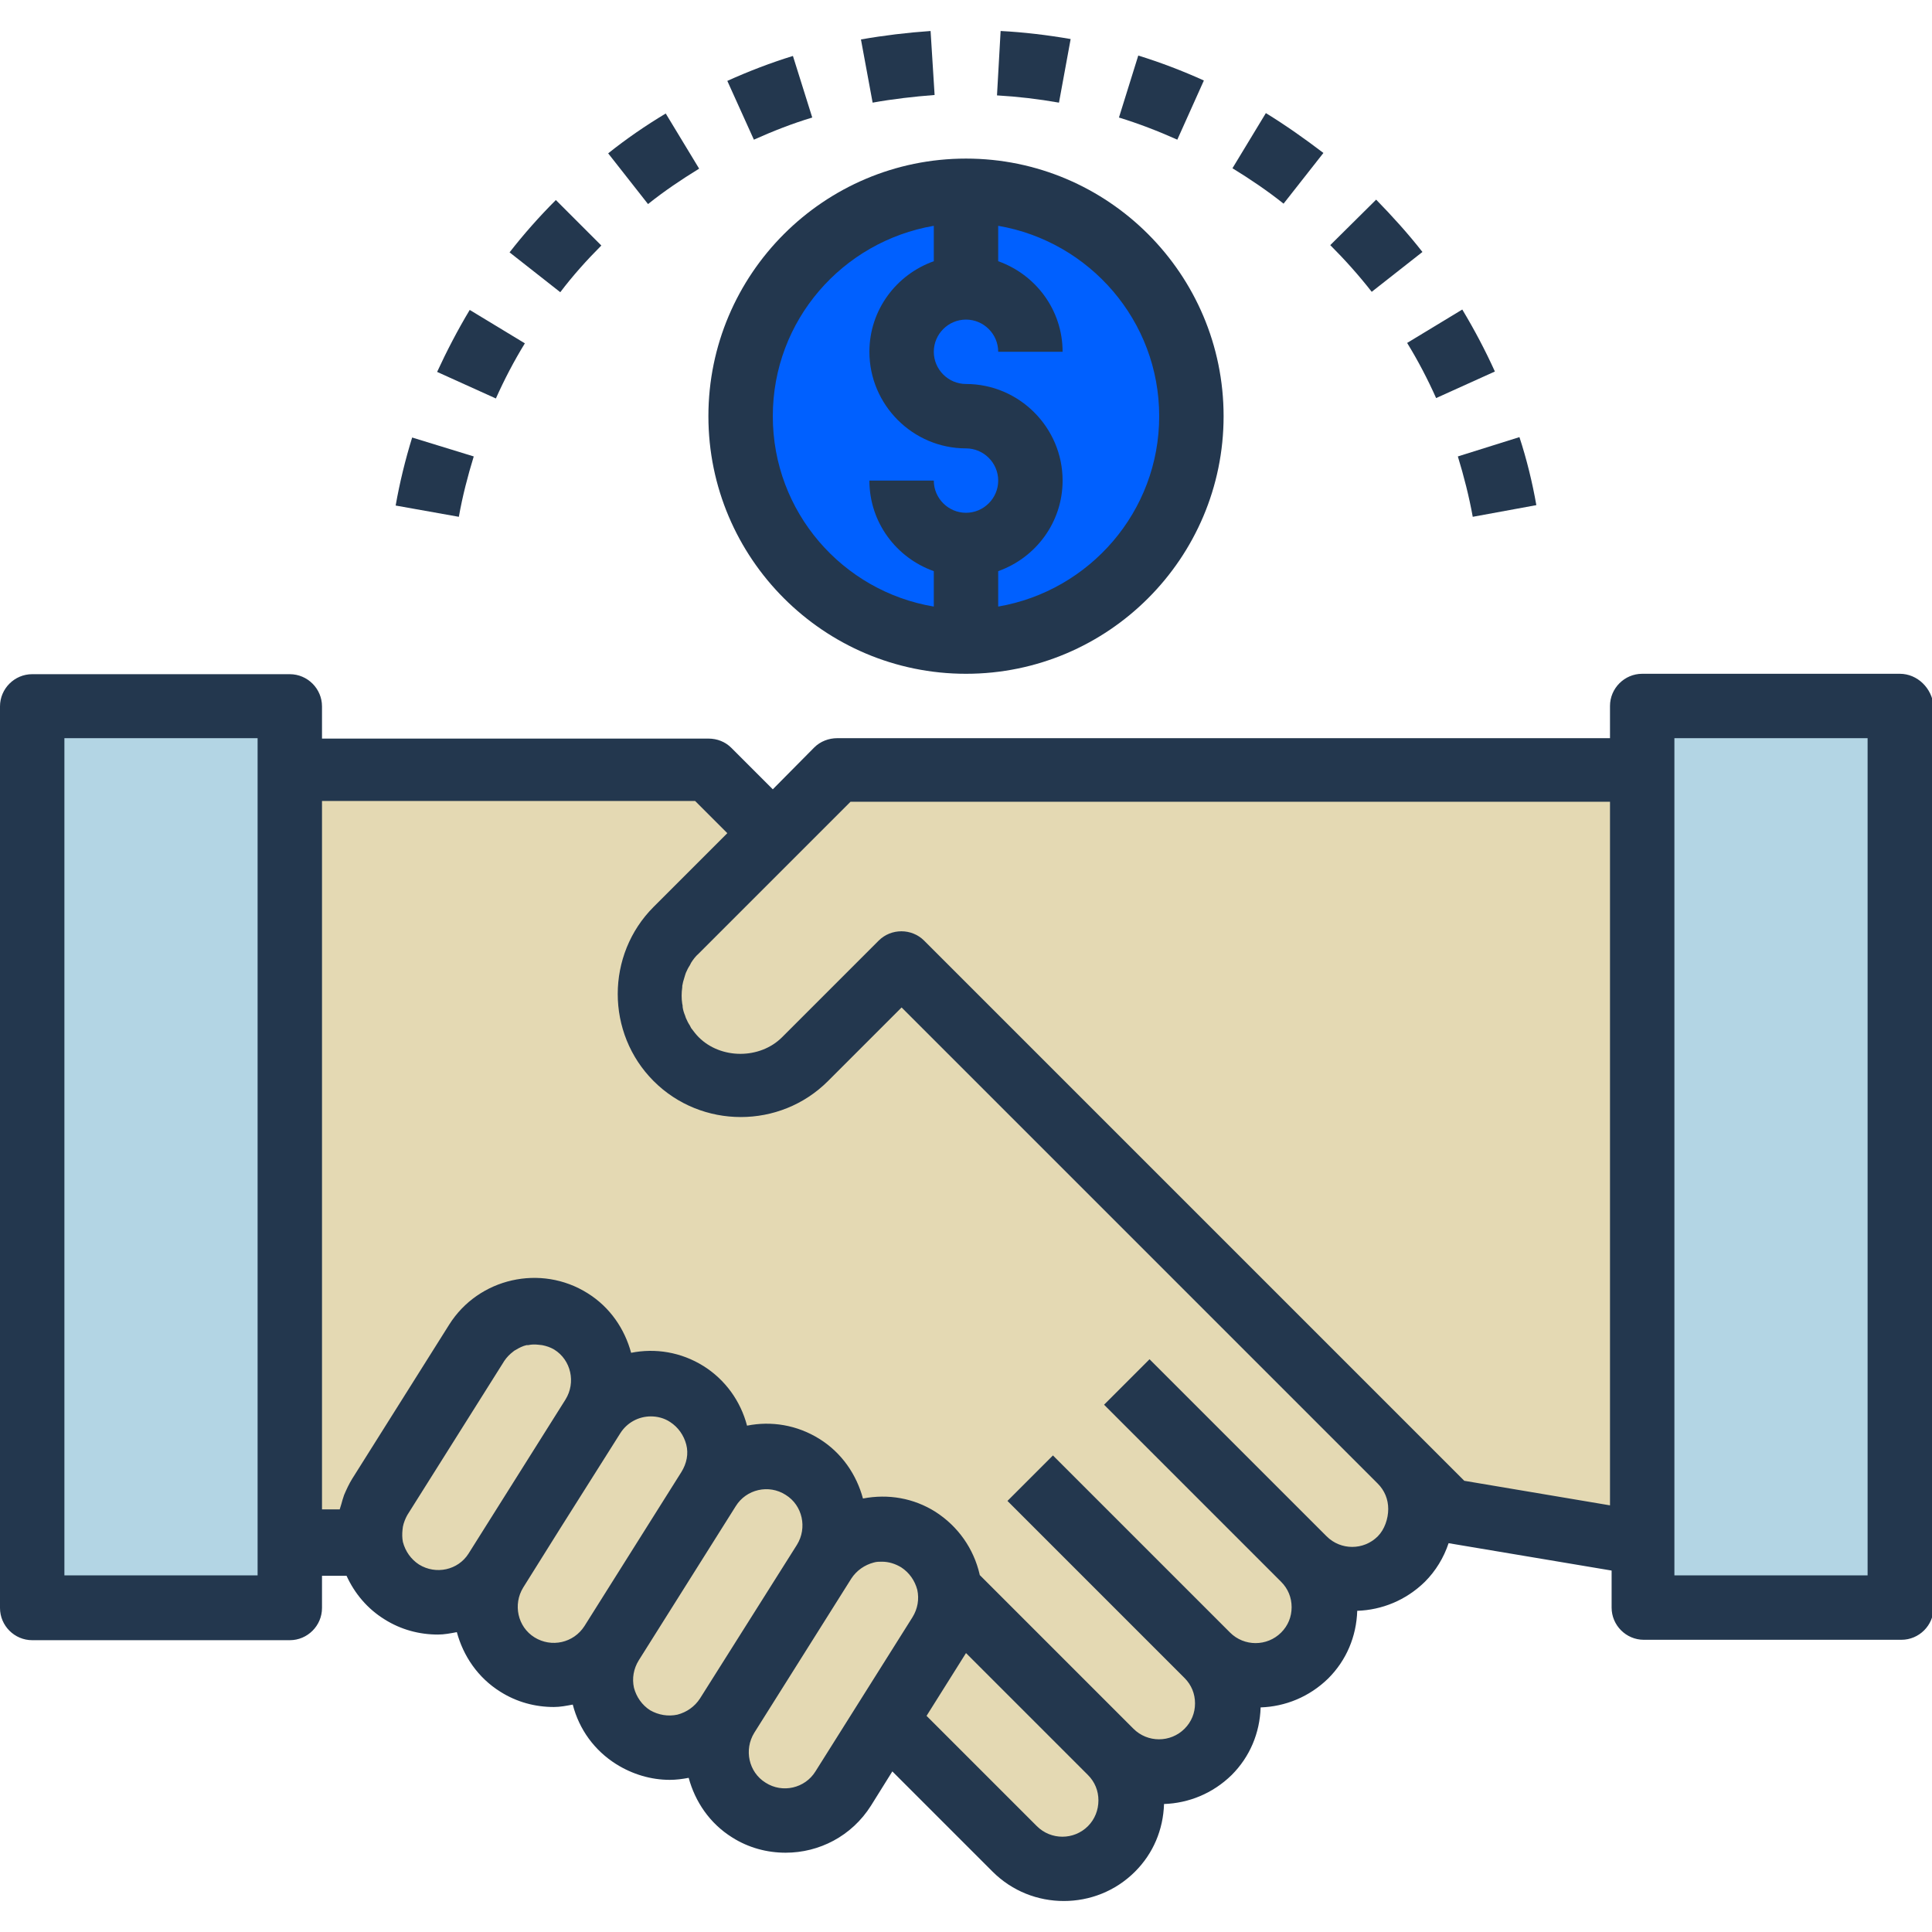 <?xml version="1.0" encoding="utf-8"?>
<!-- Generator: Adobe Illustrator 22.0.1, SVG Export Plug-In . SVG Version: 6.00 Build 0)  -->
<svg version="1.1" id="Capa_1" xmlns="http://www.w3.org/2000/svg" xmlns:xlink="http://www.w3.org/1999/xlink" x="0px" y="0px"
	 viewBox="0 0 480 480" style="enable-background:new 0 0 480 480;" xml:space="preserve">
<style type="text/css">
	.st0{fill:#D45B5B;}
	.st1{fill:#E4D9B3;}
	.st2{fill:#B3D5E4;}
	.st3{fill:#0060FF;}
	.st4{fill:#23374E;}
</style>
<g>
	<path class="st0" d="M92,380.6c0-0.1,0-0.1,0-0.2C92,380.4,92,380.5,92,380.6z"/>
	<path class="st0" d="M92.3,377.8c0.1-0.3,0.2-0.6,0.3-1C92.4,377.1,92.3,377.4,92.3,377.8z"/>
	<path class="st0" d="M93.1,374.9c0.4-1,0.8-1.9,1.4-2.9C93.9,373,93.5,373.9,93.1,374.9z"/>
</g>
<path class="st1" d="M200,263.4c-8.8,8.8-23.2,8.8-32,0s-8.8-23.2,0-32l24-24l-16-16H72v192h20.1c-0.1-0.9-0.2-1.9-0.2-2.8
	c0-0.1,0-0.1,0-0.2c0-0.9,0.1-1.7,0.3-2.6c0.1-0.3,0.2-0.6,0.3-1c0.2-0.6,0.3-1.3,0.6-1.9c0.4-1,0.8-1.9,1.4-2.9l24.1-38.3
	c5-7.9,15.5-10.3,23.4-5.3s10.3,15.5,5.3,23.4c5-7.9,15.5-10.3,23.4-5.3s10.3,15.5,5.3,23.4c5-7.9,15.5-10.3,23.4-5.3
	s10.3,15.5,5.3,23.4c5-7.9,15.5-10.3,23.4-5.3c4.6,2.9,7.3,7.6,7.8,12.7l40.1,40.1l-36-36l36,36c6.6,6.6,17.4,6.6,24,0
	s6.6-17.4,0-24l-44-44l44,44c6.6,6.6,17.4,6.6,24,0s6.6-17.4,0-24l-44-44l44,44c6.6,6.6,17.4,6.6,24,0s6.6-17.4,0-24l-124-124
	L200,263.4z"/>
<polygon class="st2" points="72,175.4 8,175.4 8,399.4 72,399.4 72,383.4 72,191.4 "/>
<path class="st0" d="M92.5,376.8c0.2-0.6,0.3-1.3,0.6-1.9C92.8,375.5,92.7,376.2,92.5,376.8z"/>
<path class="st1" d="M132.5,375.5l14.9-23.6c5-7.9,2.6-18.4-5.3-23.4c-7.9-5-18.4-2.6-23.4,5.3l-24.1,38.3c-0.6,0.9-1,1.9-1.4,2.9
	c-0.2,0.6-0.4,1.2-0.6,1.9c-0.1,0.3-0.2,0.6-0.3,1c-0.2,0.9-0.3,1.7-0.3,2.6c0,0.1,0,0.1,0,0.2c0,0.9,0,1.9,0.2,2.8l0,0
	c0.7,4.8,3.3,9.3,7.7,12.1c7.9,5,18.4,2.6,23.4-5.3l24.1-38.3L132.5,375.5z"/>
<g>
	<path class="st0" d="M92,380.6c0,1,0,1.9,0.2,2.8l0,0C92,382.5,91.9,381.5,92,380.6z"/>
	<path class="st0" d="M92,380.4c0-0.9,0.1-1.7,0.3-2.6C92.1,378.6,92,379.5,92,380.4z"/>
</g>
<g>
	<path class="st1" d="M208,191.4l-16,16l-24,24c-8.8,8.8-8.8,23.2,0,32s23.2,8.8,32,0l24-24l124,124l12,12l48,8v-192H208z"/>
	<path class="st1" d="M228.2,382.7c-7.9-5-18.4-2.6-23.4,5.3l-24.1,38.3c-5,7.9-2.6,18.4,5.3,23.4c7.9,5,18.4,2.6,23.4-5.3
		l24.1-38.3c2.1-3.3,2.8-7.1,2.4-10.7l0,0l0,0C235.4,390.3,232.8,385.6,228.2,382.7z"/>
	<path class="st1" d="M199.5,364.6c-7.9-5-18.4-2.6-23.4,5.3l-24.1,38.3c-5,7.9-2.6,18.4,5.3,23.4l0,0c7.9,5,18.4,2.6,23.4-5.3
		l24.1-38.3C209.8,380.1,207.4,369.6,199.5,364.6z"/>
	<path class="st1" d="M170.7,346.5c-7.9-5-18.4-2.6-23.4,5.3l-24.1,38.3c-5,7.9-2.6,18.4,5.3,23.4c7.9,5,18.4,2.6,23.4-5.3
		l24.1-38.3C181,362,178.7,351.5,170.7,346.5z"/>
</g>
<polygon class="st2" points="408,191.4 408,383.4 408,399.4 472,399.4 472,175.4 408,175.4 "/>
<path class="st3" d="M184,103.4c0,30.9,25.1,56,56,56s56-25.1,56-56s-25.1-56-56-56S184,72.5,184,103.4z M256,87.4
	c0-8.8-7.2-16-16-16s-16,7.2-16,16s7.2,16,16,16s16,7.2,16,16s-7.2,16-16,16v16v-16c-8.8,0-16-7.2-16-16c0,8.8,7.2,16,16,16
	s16-7.2,16-16s-7.2-16-16-16s-16-7.2-16-16s7.2-16,16-16v-16v16C248.8,71.4,256,78.6,256,87.4z"/>
<path class="st1" d="M239.8,406.1l-16,24l28.5,28.5c6.3,6.3,16.6,6.3,22.9,0l0,0c6.7-6.7,6.2-17.8-1.1-23.9L239.8,406.1z"/>
<g>
	<path class="st4" d="M472,167.4h-64c-4.4,0-8,3.6-8,8v8H208c-2.1,0-4.2,0.8-5.7,2.3L192,196.1l-10.3-10.3c-1.5-1.5-3.5-2.3-5.7-2.3
		H80v-8c0-4.4-3.6-8-8-8H8c-4.4,0-8,3.6-8,8v224c0,4.4,3.6,8,8,8h64c4.4,0,8-3.6,8-8v-8h6.1c2,4.4,5.2,8.2,9.4,10.8
		c4.1,2.6,8.7,3.8,13.3,3.8c1.6,0,3.1-0.3,4.7-0.6c1.6,5.9,5.2,11.3,10.8,14.8c4.1,2.6,8.7,3.8,13.3,3.8c1.6,0,3.1-0.3,4.7-0.6
		c1.6,6.2,5.4,11.4,10.8,14.8c4,2.5,8.6,3.9,13.3,3.9c1.6,0,3.1-0.2,4.7-0.5c1.6,5.9,5.2,11.3,10.8,14.8c4.1,2.6,8.7,3.8,13.3,3.8
		c8.3,0,16.4-4.1,21.2-11.7l5.3-8.5l24.9,24.9c4.9,4.9,11.3,7.3,17.7,7.3s12.8-2.4,17.7-7.3c4.5-4.5,7-10.4,7.2-16.8
		c6.1-0.2,12.1-2.6,16.8-7.2c4.5-4.5,7-10.4,7.2-16.8c6.1-0.2,12.1-2.6,16.8-7.2c4.5-4.5,7-10.4,7.2-16.8c6.1-0.2,12.1-2.6,16.8-7.2
		c2.7-2.7,4.7-6,5.9-9.6l40.5,6.8v9.2c0,4.4,3.6,8,8,8h64c4.4,0,8-3.6,8-8v-224C480,171,476.4,167.4,472,167.4z M64,391.4H16v-208
		h48v8v192V391.4z M104.1,388.7c-2-1.3-3.4-3.3-4-5.6c-0.2-1-0.2-2-0.1-3c0-0.3,0.1-0.5,0.1-0.8c0.2-1,0.6-2,1.1-2.9l24.1-38.3
		c0.6-0.9,1.4-1.7,2.2-2.3c0.2-0.2,0.4-0.3,0.6-0.4c0.8-0.5,1.8-1,2.7-1.2c0.1,0,0.3,0,0.4,0c0.9-0.2,1.7-0.2,2.6-0.1
		c0.3,0,0.6,0.1,0.9,0.1c1,0.2,2,0.5,3,1.1c4.2,2.6,5.4,8.2,2.8,12.4l-24.1,38.3C113.8,390.1,108.3,391.3,104.1,388.7z M132.8,406.8
		c-4.2-2.6-5.4-8.2-2.8-12.4l9.2-14.7l0,0l14.9-23.6c1.7-2.7,4.6-4.2,7.6-4.2c1.6,0,3.3,0.4,4.8,1.4c2,1.3,3.4,3.3,4,5.6
		s0.1,4.7-1.2,6.8L145.2,404C142.5,408.2,137,409.4,132.8,406.8z M161.5,424.9c-2-1.3-3.4-3.3-4-5.6c-0.5-2.3-0.1-4.7,1.2-6.8
		l24.1-38.3c2.6-4.2,8.2-5.5,12.4-2.8c4.2,2.6,5.4,8.2,2.8,12.4L173.9,422c-1.3,2-3.3,3.4-5.6,4C166,426.5,163.6,426.1,161.5,424.9z
		 M202.6,440.1c-2.6,4.2-8.2,5.5-12.4,2.8c-4.2-2.6-5.4-8.2-2.8-12.4l24.1-38.3c0,0,0,0,0,0c1.3-2,3.3-3.4,5.6-4
		c0.7-0.2,1.3-0.2,2-0.2c1.7,0,3.3,0.5,4.8,1.4c2,1.3,3.4,3.3,4,5.6c0.5,2.3,0.1,4.7-1.2,6.8L202.6,440.1z M270.3,453.7
		c-3.5,3.5-9.2,3.5-12.7,0l-27.4-27.4l9.8-15.6l30.3,30.3c1.7,1.7,2.6,3.9,2.6,6.3S272,452,270.3,453.7z M342.3,381.7
		c-3.5,3.5-9.2,3.5-12.7,0l-44-44l-11.3,11.3l44,44c1.7,1.7,2.6,3.9,2.6,6.3s-0.9,4.6-2.6,6.3c-3.5,3.5-9.2,3.5-12.7,0l-44-44
		l-11.3,11.3l44,44c1.7,1.7,2.6,3.9,2.6,6.3s-0.9,4.6-2.6,6.3c-3.5,3.5-9.2,3.5-12.7,0l-36-36l0,0l-2.2-2.2c0,0,0,0,0-0.1
		c-1.5-6.5-5.4-12-11-15.6c-5.4-3.4-11.7-4.5-18-3.3c-1.6-5.9-5.2-11.3-10.8-14.8c-5.6-3.5-12-4.5-18-3.3
		c-1.6-6.1-5.4-11.4-10.8-14.8c-5.6-3.5-12-4.5-18-3.3c-1.6-5.9-5.2-11.3-10.8-14.8c-11.6-7.3-27.1-3.8-34.4,7.8l-24.1,38.3
		c-0.8,1.3-1.4,2.6-2,4c-0.3,0.8-0.5,1.6-0.7,2.3c-0.1,0.4-0.3,0.9-0.4,1.3H80v-176h92.7l8,8l-18.3,18.3
		c-11.9,11.9-11.9,31.4,0,43.3c11.9,11.9,31.4,11.9,43.3,0l18.3-18.3l118.3,118.3c1.7,1.7,2.6,3.9,2.6,6.3S344,380,342.3,381.7z
		 M363.8,367.9l-10.2-10.2l-124-124c-3.1-3.1-8.2-3.1-11.3,0l-24,24c-5.5,5.5-15.2,5.5-20.7,0c-0.7-0.7-1.3-1.5-1.9-2.3
		c-0.1-0.2-0.2-0.4-0.3-0.6c-0.4-0.6-0.7-1.2-1-1.9c-0.1-0.2-0.1-0.4-0.2-0.6c-0.3-0.7-0.5-1.4-0.6-2.1c0-0.3,0-0.5-0.1-0.8
		c-0.2-1.3-0.2-2.7,0-4.1c0-0.3,0-0.5,0.1-0.8c0.1-0.7,0.4-1.4,0.6-2.2c0.1-0.2,0.1-0.4,0.2-0.6c0.3-0.7,0.6-1.3,1-1.9
		c0.1-0.2,0.2-0.4,0.3-0.6c0.5-0.8,1.1-1.6,1.9-2.3l24-24l13.7-13.7H400V374L363.8,367.9z M464,391.4h-48v-8v-192v-8h48V391.4z"/>
	<path class="st4" d="M240,167.4c35.3,0,64-28.7,64-64s-28.7-64-64-64s-64,28.7-64,64S204.7,167.4,240,167.4z M288,103.4
		c0,23.7-17.3,43.4-40,47.3v-8.8c9.3-3.3,16-12.1,16-22.5c0-13.2-10.8-24-24-24c-4.4,0-8-3.6-8-8s3.6-8,8-8s8,3.6,8,8h16
		c0-10.4-6.7-19.2-16-22.5v-8.8C270.7,60,288,79.7,288,103.4z M232,56.1v8.8c-9.3,3.3-16,12.1-16,22.5c0,13.2,10.8,24,24,24
		c4.4,0,8,3.6,8,8s-3.6,8-8,8s-8-3.6-8-8h-16c0,10.4,6.7,19.2,16,22.5v8.8c-22.7-3.8-40-23.5-40-47.3S209.3,60,232,56.1z"/>
	<path class="st4" d="M165.4,28.2c-5,3-9.8,6.3-14.3,9.9l9.9,12.6c4-3.2,8.3-6.1,12.7-8.8L165.4,28.2z"/>
	<path class="st4" d="M98.3,125.6l15.7,2.8c0.9-5.1,2.2-10.1,3.7-15l-15.3-4.7C100.7,114.2,99.3,119.9,98.3,125.6z"/>
	<path class="st4" d="M149.4,61l-11.3-11.3c-4.1,4.1-8,8.5-11.5,13l12.6,9.9C142.3,68.5,145.8,64.6,149.4,61z"/>
	<path class="st4" d="M108.6,92.4l14.6,6.6c2.1-4.7,4.5-9.3,7.2-13.7L116.7,77C113.7,82,111,87.2,108.6,92.4z"/>
	<path class="st4" d="M248.6,7.7l-0.9,16c5.2,0.3,10.3,0.9,15.4,1.8l2.9-15.8C260.2,8.7,254.4,8,248.6,7.7z"/>
	<path class="st4" d="M299.1,20c-5.3-2.4-10.8-4.5-16.3-6.2L278,29.2c4.9,1.5,9.8,3.4,14.5,5.5L299.1,20z"/>
	<path class="st4" d="M314.5,28.1l-8.3,13.7c4.4,2.7,8.7,5.6,12.7,8.8l9.9-12.6C324.2,34.5,319.4,31.1,314.5,28.1z"/>
	<path class="st4" d="M381.7,125.5c-1-5.7-2.4-11.4-4.2-16.9l-15.3,4.8c1.5,4.9,2.8,10,3.7,15L381.7,125.5z"/>
	<path class="st4" d="M349.6,85.2c2.7,4.4,5.1,9,7.2,13.7l14.6-6.6c-2.4-5.3-5.1-10.4-8.1-15.4L349.6,85.2z"/>
	<path class="st4" d="M197,13.9c-5.5,1.7-11,3.8-16.3,6.2l6.6,14.6c4.7-2.1,9.5-4,14.5-5.5L197,13.9z"/>
	<path class="st4" d="M231.2,7.7c-5.8,0.4-11.6,1.1-17.3,2.1l2.9,15.7c5-0.9,10.2-1.5,15.4-1.9L231.2,7.7z"/>
	<path class="st4" d="M330.5,60.9c3.6,3.6,7.1,7.5,10.3,11.6l12.6-9.9c-3.6-4.6-7.5-8.9-11.5-13L330.5,60.9z"/>
</g>
</svg>
